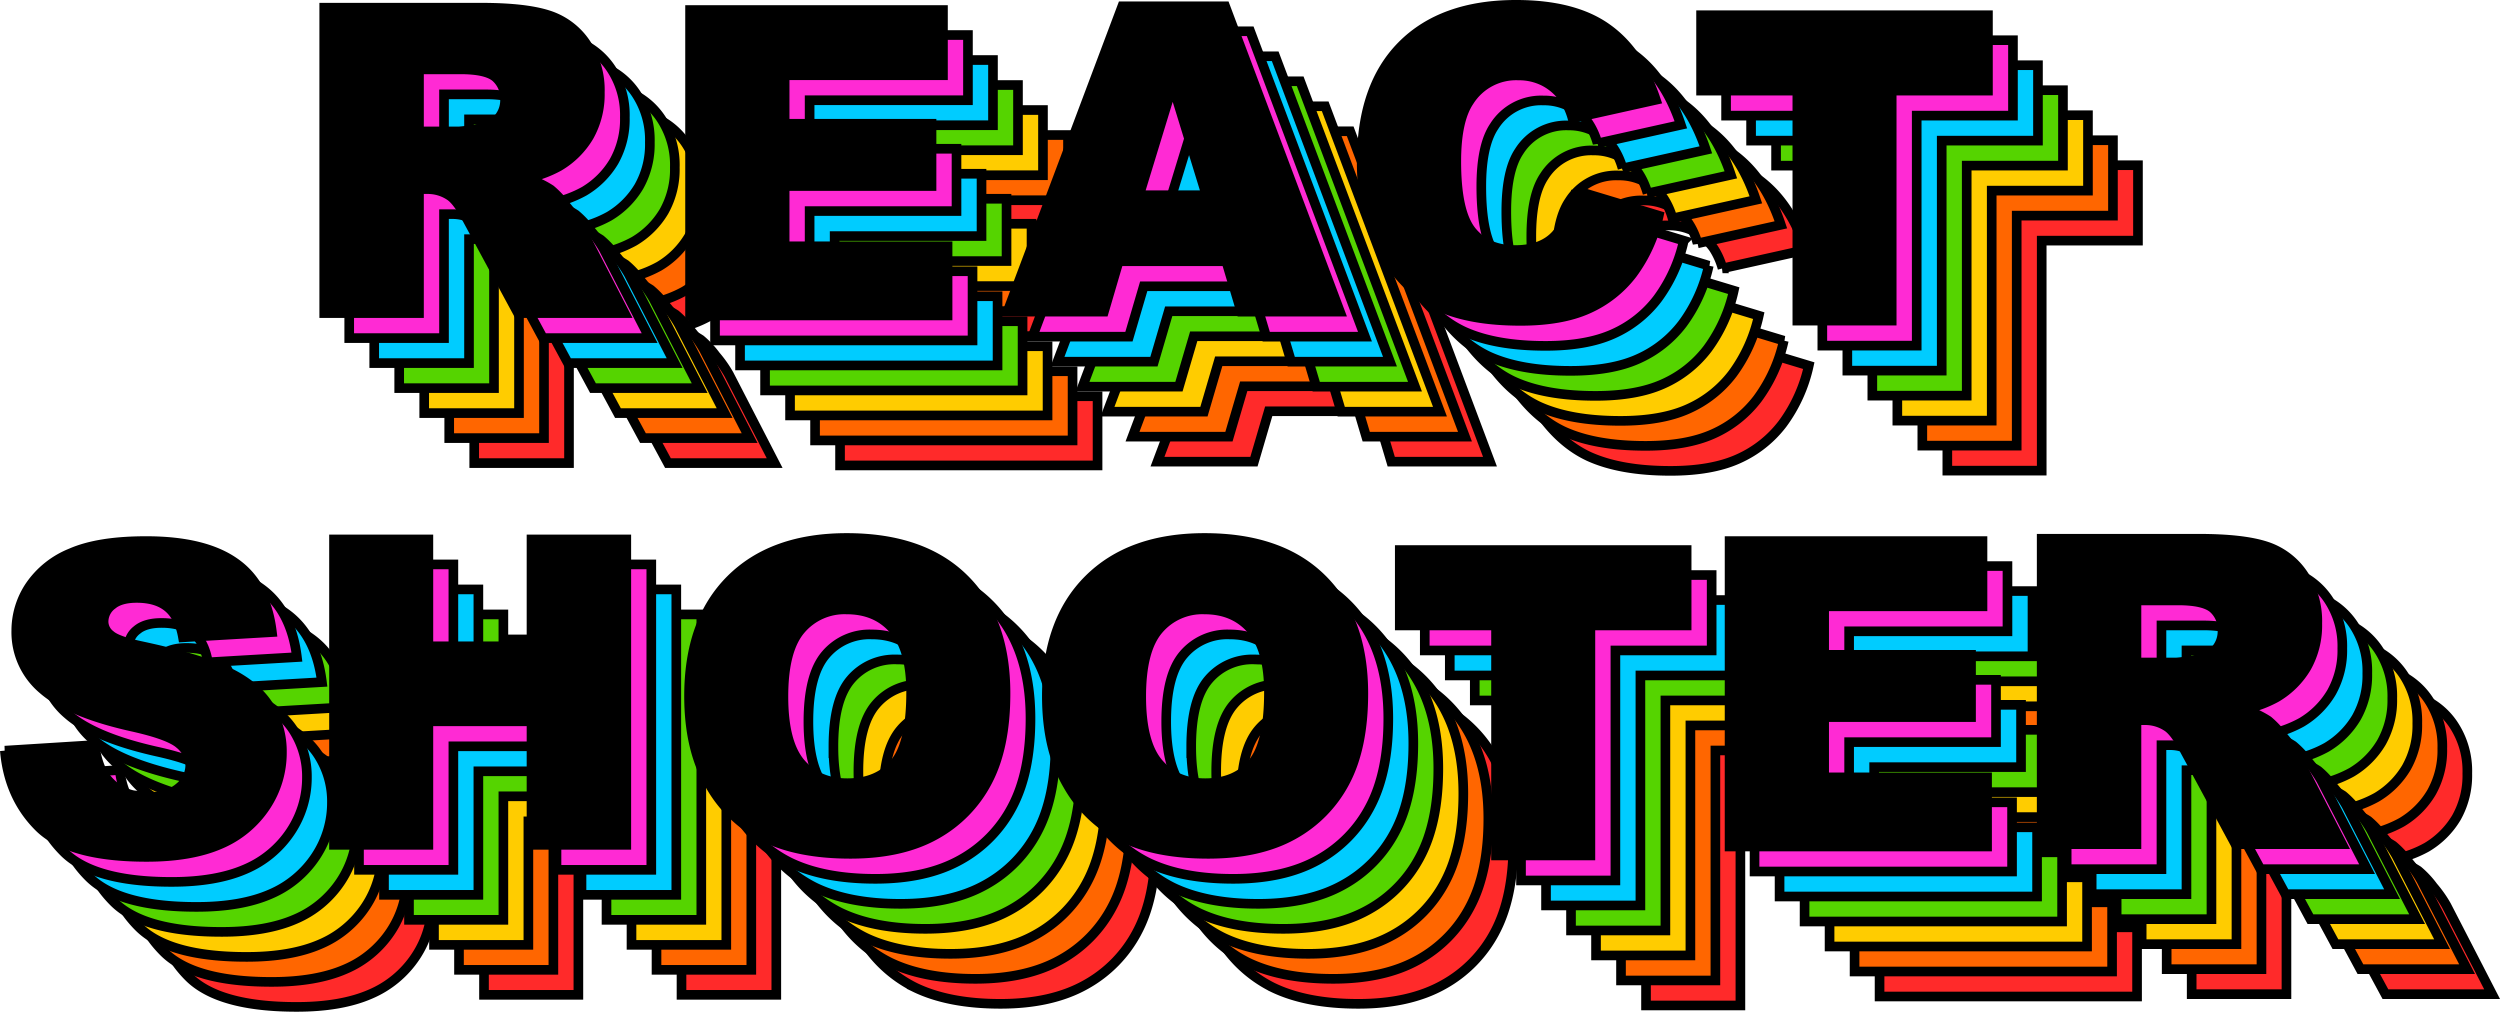 <svg xmlns="http://www.w3.org/2000/svg" width="663.772" height="268.621" viewBox="0 0 663.772 268.621">
  <defs>
    <style>
      .cls-1 {
        fill: #ff2a2a;
      }

      .cls-1, .cls-2, .cls-3, .cls-4, .cls-5, .cls-6, .cls-7 {
        stroke: #000;
        stroke-width: 2.557px;
      }

      .cls-2 {
        fill: #f60;
      }

      .cls-3 {
        fill: #fc0;
      }

      .cls-4 {
        fill: #55d400;
      }

      .cls-5 {
        fill: #0cf;
      }

      .cls-6 {
        fill: #ff2ad4;
      }
    </style>
  </defs>
  <g id="Group_22" data-name="Group 22" transform="translate(-349.32 -396.722)">
    <g id="Group_9" data-name="Group 9" transform="translate(50.422 901.792)">
      <path id="path863-3" class="cls-1" d="M664.633-118.976v-81.092H706.4q11.616,0,17.756,1.991a18.859,18.859,0,0,1,9.9,7.412,22.264,22.264,0,0,1,3.761,13.11,22.731,22.731,0,0,1-2.876,11.672,22.568,22.568,0,0,1-7.91,7.91,30.3,30.3,0,0,1-8.8,3.208,24.97,24.97,0,0,1,6.527,2.987,24.676,24.676,0,0,1,3.983,4.259,31.182,31.182,0,0,1,3.54,5.034L744.4-118.975H716.076L702.69-143.757q-2.545-4.812-4.536-6.251a10.514,10.514,0,0,0-6.14-1.881H689.8v32.913ZM689.8-167.211h10.565A37.758,37.758,0,0,0,707-168.317a6.513,6.513,0,0,0,4.038-2.545,7.411,7.411,0,0,0,1.6-4.7,7.452,7.452,0,0,0-2.489-6.029q-2.489-2.1-9.348-2.1H689.8Z" transform="translate(-239.826 -263.135)"/>
      <path id="path863-3-2" class="cls-2" d="M653.357-130.252v-81.092H695.12q11.616,0,17.756,1.991a18.859,18.859,0,0,1,9.9,7.412,22.264,22.264,0,0,1,3.762,13.11,22.731,22.731,0,0,1-2.876,11.672,22.568,22.568,0,0,1-7.91,7.91,30.3,30.3,0,0,1-8.8,3.208,24.972,24.972,0,0,1,6.527,2.987,24.676,24.676,0,0,1,3.983,4.259,31.173,31.173,0,0,1,3.54,5.034l12.114,23.509H704.8l-13.386-24.781q-2.545-4.812-4.536-6.251a10.514,10.514,0,0,0-6.14-1.881h-2.213v32.913Zm25.168-48.235h10.565a37.758,37.758,0,0,0,6.638-1.106,6.512,6.512,0,0,0,4.038-2.545,7.411,7.411,0,0,0,1.6-4.7,7.452,7.452,0,0,0-2.489-6.029q-2.489-2.1-9.348-2.1H678.526Z" transform="translate(-235.188 -258.497)"/>
      <path id="path863-3-2-4" class="cls-3" d="M642.081-141.528V-222.62h41.763q11.616,0,17.756,1.991a18.859,18.859,0,0,1,9.9,7.412,22.264,22.264,0,0,1,3.762,13.11,22.731,22.731,0,0,1-2.876,11.672,22.568,22.568,0,0,1-7.91,7.91,30.3,30.3,0,0,1-8.8,3.208,24.967,24.967,0,0,1,6.527,2.987,24.674,24.674,0,0,1,3.983,4.259,31.173,31.173,0,0,1,3.54,5.034l12.114,23.509H693.524l-13.386-24.781q-2.545-4.812-4.536-6.251a10.514,10.514,0,0,0-6.14-1.881h-2.213v32.913Zm25.168-48.235h10.565a37.76,37.76,0,0,0,6.638-1.106,6.512,6.512,0,0,0,4.038-2.545,7.411,7.411,0,0,0,1.6-4.7,7.452,7.452,0,0,0-2.489-6.029q-2.489-2.1-9.348-2.1H667.25Z" transform="translate(-230.55 -253.859)"/>
      <path id="path863-3-2-4-9" class="cls-4" d="M630.8-152.8V-233.9h41.763q11.616,0,17.756,1.991a18.859,18.859,0,0,1,9.9,7.412,22.264,22.264,0,0,1,3.761,13.11,22.731,22.731,0,0,1-2.876,11.672,22.568,22.568,0,0,1-7.91,7.91,30.3,30.3,0,0,1-8.8,3.208,24.968,24.968,0,0,1,6.527,2.987,24.674,24.674,0,0,1,3.983,4.259,31.177,31.177,0,0,1,3.54,5.034L710.57-152.8H682.248l-13.386-24.781q-2.545-4.812-4.536-6.251a10.514,10.514,0,0,0-6.14-1.881h-2.213V-152.8Zm25.169-48.235h10.565a37.757,37.757,0,0,0,6.638-1.106,6.513,6.513,0,0,0,4.038-2.545,7.411,7.411,0,0,0,1.6-4.7,7.452,7.452,0,0,0-2.489-6.029q-2.489-2.1-9.348-2.1H655.974Z" transform="translate(-225.911 -249.221)"/>
      <path id="path863-3-2-4-9-6" class="cls-5" d="M619.529-164.079v-81.093h41.763q11.616,0,17.756,1.991a18.859,18.859,0,0,1,9.9,7.412,22.264,22.264,0,0,1,3.761,13.11,22.731,22.731,0,0,1-2.876,11.672,22.567,22.567,0,0,1-7.91,7.91,30.3,30.3,0,0,1-8.8,3.208,24.968,24.968,0,0,1,6.527,2.987,24.678,24.678,0,0,1,3.983,4.259,31.17,31.17,0,0,1,3.54,5.034l12.114,23.509H670.972l-13.386-24.781q-2.545-4.812-4.536-6.251a10.514,10.514,0,0,0-6.14-1.881H644.7v32.913ZM644.7-212.314h10.565a37.758,37.758,0,0,0,6.638-1.106,6.513,6.513,0,0,0,4.038-2.545,7.411,7.411,0,0,0,1.6-4.7,7.452,7.452,0,0,0-2.489-6.029q-2.489-2.1-9.348-2.1H644.7Z" transform="translate(-221.273 -244.583)"/>
      <path id="path863-3-2-4-9-6-2" class="cls-6" d="M608.253-175.355v-81.092h41.763q11.616,0,17.756,1.991a18.859,18.859,0,0,1,9.9,7.412,22.264,22.264,0,0,1,3.761,13.11,22.731,22.731,0,0,1-2.876,11.672,22.567,22.567,0,0,1-7.91,7.91,30.3,30.3,0,0,1-8.8,3.208,24.964,24.964,0,0,1,6.527,2.987,24.678,24.678,0,0,1,3.983,4.259,31.171,31.171,0,0,1,3.54,5.034l12.114,23.509H659.7L646.31-200.136q-2.545-4.812-4.536-6.251a10.514,10.514,0,0,0-6.14-1.881h-2.213v32.913Zm25.169-48.235h10.565a37.759,37.759,0,0,0,6.638-1.106,6.513,6.513,0,0,0,4.038-2.545,7.411,7.411,0,0,0,1.6-4.7,7.452,7.452,0,0,0-2.489-6.029q-2.489-2.1-9.348-2.1H633.422Z" transform="translate(-216.635 -239.945)"/>
      <path id="path863-4" class="cls-7" d="M596.977-186.631v-81.092H638.74q11.616,0,17.756,1.991a18.86,18.86,0,0,1,9.9,7.412,22.264,22.264,0,0,1,3.761,13.11,22.731,22.731,0,0,1-2.876,11.672,22.567,22.567,0,0,1-7.91,7.91,30.294,30.294,0,0,1-8.8,3.208,24.968,24.968,0,0,1,6.527,2.987,24.68,24.68,0,0,1,3.983,4.259,31.185,31.185,0,0,1,3.54,5.034l12.114,23.509H648.42l-13.386-24.781q-2.544-4.812-4.536-6.251a10.514,10.514,0,0,0-6.14-1.881h-2.213v32.913Zm25.168-48.235h10.565a37.759,37.759,0,0,0,6.638-1.106,6.512,6.512,0,0,0,4.038-2.545,7.411,7.411,0,0,0,1.6-4.7,7.452,7.452,0,0,0-2.489-6.029q-2.489-2.1-9.348-2.1H622.146Z" transform="translate(-211.997 -235.307)"/>
    </g>
    <g id="Group_10" data-name="Group 10" transform="translate(-110.578 1237.792)">
      <path id="path837-8" class="cls-1" d="M1103.13-769.787h67.153v17.314h-42.04v12.888h39v16.539h-39v15.986H1171.5v18.365h-68.37Z" transform="translate(-420.191 -28.795)"/>
      <path id="path837-8-5" class="cls-2" d="M1091.86-781.063h67.153v17.314h-42.04v12.889h39v16.539h-39v15.986h43.257v18.365h-68.37Z" transform="translate(-415.555 -24.157)"/>
      <path id="path837-8-5-0" class="cls-3" d="M1080.58-792.339h67.153v17.314h-42.04v12.889h39V-745.6h-39v15.986h43.257v18.365h-68.37Z" transform="translate(-410.916 -19.519)"/>
      <path id="path837-8-5-0-2" class="cls-4" d="M1069.31-803.615h67.153V-786.3h-42.04v12.889h39v16.539h-39v15.986h43.257v18.365h-68.37Z" transform="translate(-406.28 -14.88)"/>
      <path id="path837-8-5-0-2-4" class="cls-5" d="M1058.03-814.891h67.153v17.314h-42.04v12.889h39v16.539h-39v15.986H1126.4V-733.8h-68.37Z" transform="translate(-401.64 -10.242)"/>
      <path id="path837-8-5-0-2-4-2" class="cls-6" d="M1046.75-826.167H1113.9v17.314h-42.04v12.889h39v16.539h-39v15.986h43.257v18.365h-68.37Z" transform="translate(-397.001 -5.604)"/>
      <path id="path837-7" class="cls-7" d="M1035.48-837.443h67.153v17.314h-42.04v12.888h39V-790.7h-39v15.986h43.257v18.365h-68.37Z" transform="translate(-392.365 -0.966)"/>
    </g>
    <g id="Group_11" data-name="Group 11" transform="translate(485.422 1236.792)">
      <path id="path829-4" class="cls-1" d="M291.934-702.081H263.391L259.463-688.7H233.852l30.479-81.092h27.326L322.135-688.7H295.916Zm-5.255-17.535-8.961-29.151-8.906,29.151Z" transform="translate(-62.634 -28.795)"/>
      <path id="path829-4-7" class="cls-2" d="M280.658-713.357H252.115l-3.927,13.386H222.577l30.479-81.092h27.326l30.479,81.092H284.64ZM275.4-730.892l-8.961-29.151-8.906,29.151Z" transform="translate(-57.996 -24.157)"/>
      <path id="path829-4-7-7" class="cls-3" d="M269.382-724.632H240.839l-3.927,13.386H211.3l30.479-81.092h27.326l30.479,81.092H273.364Zm-5.255-17.535-8.961-29.151-8.906,29.151Z" transform="translate(-53.358 -19.519)"/>
      <path id="path829-4-7-7-6" class="cls-4" d="M258.106-735.908H229.563l-3.927,13.386H200.025L230.5-803.614H257.83l30.479,81.092H262.089Zm-5.255-17.535-8.961-29.151-8.906,29.151Z" transform="translate(-48.72 -14.881)"/>
      <path id="path829-4-7-7-6-0" class="cls-5" d="M246.83-747.184H218.287L214.36-733.8H188.749l30.479-81.092h27.326L277.032-733.8H250.813Zm-5.255-17.535-8.961-29.151-8.906,29.151Z" transform="translate(-44.082 -10.243)"/>
      <path id="path829-4-7-7-6-0-9" class="cls-6" d="M235.554-758.46H207.011l-3.927,13.386H177.473l30.479-81.092h27.326l30.479,81.092H239.536ZM230.3-776l-8.961-29.151L212.432-776Z" transform="translate(-39.444 -5.605)"/>
      <path id="path829-5" class="cls-7" d="M224.278-769.736H195.735l-3.927,13.386H166.2l30.479-81.092H224L254.48-756.35H228.261Zm-5.255-17.535-8.961-29.151-8.906,29.151Z" transform="translate(-34.806 -0.966)"/>
    </g>
    <g id="Group_12" data-name="Group 12" transform="translate(322.422 1237.792)">
      <path id="path833-9" class="cls-1" d="M727.432-722.794l21.96,6.638a40.493,40.493,0,0,1-6.97,15.433,30.2,30.2,0,0,1-11.838,9.348q-7.025,3.153-17.922,3.153-13.22,0-21.628-3.817-8.353-3.872-14.437-13.552t-6.085-24.781q0-20.135,10.676-30.921,10.731-10.842,30.313-10.842,15.322,0,24.062,6.2,8.8,6.2,13.054,19.028l-22.126,4.923a18.952,18.952,0,0,0-2.434-5.421,14.415,14.415,0,0,0-5.144-4.425,14.779,14.779,0,0,0-6.8-1.549,14.71,14.71,0,0,0-13.054,6.859q-3.429,5.089-3.43,15.986,0,13.5,4.093,18.531,4.093,4.978,11.506,4.978,7.191,0,10.842-4.038,3.706-4.038,5.366-11.727Z" transform="translate(-242.244 -27.829)"/>
      <path id="path833-9-0" class="cls-2" d="M716.156-734.07l21.96,6.638A40.493,40.493,0,0,1,731.147-712a30.2,30.2,0,0,1-11.837,9.348q-7.025,3.153-17.922,3.153-13.22,0-21.628-3.817-8.353-3.872-14.437-13.552t-6.085-24.781q0-20.135,10.676-30.921,10.731-10.842,30.313-10.842,15.322,0,24.062,6.2,8.8,6.2,13.054,19.028l-22.126,4.923a18.951,18.951,0,0,0-2.434-5.421,14.416,14.416,0,0,0-5.144-4.425,14.779,14.779,0,0,0-6.8-1.549A14.71,14.71,0,0,0,687.78-757.8q-3.43,5.089-3.43,15.986,0,13.5,4.093,18.531,4.093,4.978,11.506,4.978,7.191,0,10.842-4.038,3.706-4.038,5.366-11.727Z" transform="translate(-237.606 -23.191)"/>
      <path id="path833-9-0-8" class="cls-3" d="M704.88-745.346l21.96,6.638a40.492,40.492,0,0,1-6.97,15.433,30.2,30.2,0,0,1-11.837,9.348q-7.025,3.153-17.922,3.153-13.22,0-21.628-3.817-8.353-3.872-14.437-13.552t-6.085-24.781q0-20.135,10.676-30.921,10.731-10.842,30.313-10.842,15.322,0,24.062,6.2,8.8,6.2,13.054,19.029l-22.126,4.923a18.954,18.954,0,0,0-2.434-5.421,14.416,14.416,0,0,0-5.144-4.425,14.779,14.779,0,0,0-6.8-1.549,14.71,14.71,0,0,0-13.054,6.859q-3.429,5.089-3.43,15.986,0,13.5,4.093,18.531,4.093,4.978,11.506,4.978,7.191,0,10.842-4.038Q703.221-737.658,704.88-745.346Z" transform="translate(-232.968 -18.552)"/>
      <path id="path833-9-0-8-4" class="cls-4" d="M693.6-756.622l21.96,6.638a40.494,40.494,0,0,1-6.97,15.433,30.2,30.2,0,0,1-11.837,9.348q-7.025,3.153-17.922,3.153-13.22,0-21.628-3.817-8.353-3.872-14.437-13.552T636.685-764.2q0-20.135,10.676-30.921,10.731-10.842,30.313-10.842,15.322,0,24.062,6.2,8.8,6.2,13.054,19.028l-22.126,4.923a18.954,18.954,0,0,0-2.434-5.421,14.416,14.416,0,0,0-5.144-4.425,14.779,14.779,0,0,0-6.8-1.549,14.71,14.71,0,0,0-13.054,6.859q-3.429,5.089-3.43,15.986,0,13.5,4.093,18.531,4.093,4.978,11.506,4.978,7.191,0,10.842-4.038,3.706-4.038,5.366-11.727Z" transform="translate(-228.33 -13.914)"/>
      <path id="path833-9-0-8-4-0" class="cls-5" d="M682.328-767.9l21.96,6.638a40.494,40.494,0,0,1-6.97,15.433,30.2,30.2,0,0,1-11.838,9.348q-7.025,3.153-17.922,3.153-13.22,0-21.628-3.817-8.353-3.872-14.437-13.552t-6.085-24.781q0-20.135,10.676-30.921Q646.816-817.24,666.4-817.24q15.322,0,24.062,6.2,8.8,6.2,13.054,19.028l-22.126,4.923a18.954,18.954,0,0,0-2.434-5.421,14.416,14.416,0,0,0-5.144-4.425,14.779,14.779,0,0,0-6.8-1.549,14.71,14.71,0,0,0-13.054,6.859q-3.43,5.089-3.43,15.986,0,13.5,4.093,18.531,4.093,4.978,11.506,4.978,7.191,0,10.842-4.038,3.706-4.038,5.366-11.727Z" transform="translate(-223.692 -9.276)"/>
      <path id="path833-9-0-8-4-0-0" class="cls-6" d="M671.052-779.174l21.96,6.638a40.493,40.493,0,0,1-6.97,15.433,30.2,30.2,0,0,1-11.837,9.348q-7.025,3.153-17.922,3.153-13.22,0-21.628-3.817-8.353-3.872-14.437-13.552t-6.085-24.781q0-20.135,10.676-30.921,10.731-10.842,30.313-10.842,15.322,0,24.062,6.2,8.8,6.2,13.054,19.029l-22.126,4.923a18.954,18.954,0,0,0-2.434-5.421,14.415,14.415,0,0,0-5.144-4.425,14.779,14.779,0,0,0-6.8-1.549,14.71,14.71,0,0,0-13.054,6.859q-3.43,5.089-3.43,15.986,0,13.5,4.093,18.531,4.093,4.978,11.506,4.978,7.191,0,10.842-4.038,3.706-4.038,5.366-11.727Z" transform="translate(-219.054 -4.638)"/>
      <path id="path833-5" class="cls-7" d="M659.776-790.45l21.96,6.638a40.493,40.493,0,0,1-6.97,15.433,30.2,30.2,0,0,1-11.838,9.348q-7.025,3.153-17.922,3.153-13.22,0-21.628-3.817-8.353-3.872-14.437-13.552t-6.085-24.781q0-20.135,10.676-30.921,10.731-10.842,30.313-10.842,15.322,0,24.062,6.2,8.8,6.2,13.054,19.028l-22.126,4.923a18.954,18.954,0,0,0-2.434-5.421,14.415,14.415,0,0,0-5.144-4.425,14.778,14.778,0,0,0-6.8-1.549,14.71,14.71,0,0,0-13.054,6.859q-3.43,5.089-3.43,15.986,0,13.5,4.093,18.531,4.093,4.978,11.506,4.978,7.191,0,10.842-4.038,3.706-4.038,5.366-11.727Z" transform="translate(-214.416 0)"/>
    </g>
    <g id="Group_13" data-name="Group 13" transform="translate(176.422 903.792)">
      <path id="path867-4" class="cls-1" d="M1071.6-200.068h76.169v20.024h-25.556v61.068h-25.058v-61.068H1071.6Z" transform="translate(-407.222 -263.135)"/>
      <path id="path867-4-7" class="cls-2" d="M1060.32-211.344h76.169v20.024h-25.556v61.068h-25.058V-191.32H1060.32Z" transform="translate(-402.582 -258.497)"/>
      <path id="path867-4-7-7" class="cls-3" d="M1049.05-222.62h76.169V-202.6h-25.556v61.068h-25.058V-202.6H1049.05Z" transform="translate(-397.947 -253.859)"/>
      <path id="path867-4-7-7-0" class="cls-4" d="M1037.77-233.9h76.169v20.024h-25.556V-152.8h-25.058v-61.068H1037.77Z" transform="translate(-393.307 -249.221)"/>
      <path id="path867-4-7-7-0-7" class="cls-5" d="M1026.5-245.172h76.169v20.024h-25.556v61.068h-25.058v-61.068H1026.5Z" transform="translate(-388.671 -244.583)"/>
      <path id="path867-4-7-7-0-7-3" class="cls-6" d="M1015.22-256.448h76.169v20.024h-25.556v61.068h-25.058v-61.068H1015.22Z" transform="translate(-384.031 -239.945)"/>
      <path id="path867-1" class="cls-7" d="M1003.94-267.724h76.169V-247.7h-25.556v61.068H1029.5V-247.7H1003.94Z" transform="translate(-379.392 -235.306)"/>
    </g>
    <g id="Group_14" data-name="Group 14" transform="translate(-155.578 1044.792)">
      <path id="path865-2" class="cls-1" d="M870.512-146.77l23.841-1.494q.774,5.808,3.153,8.85,3.872,4.923,11.063,4.923,5.366,0,8.242-2.489a7.6,7.6,0,0,0,2.932-5.863,7.444,7.444,0,0,0-2.766-5.642q-2.766-2.489-12.833-4.7-16.484-3.706-23.509-9.846a19.8,19.8,0,0,1-7.08-15.654,21.246,21.246,0,0,1,3.6-11.782,23.991,23.991,0,0,1,10.9-8.74q7.3-3.208,19.969-3.208,15.544,0,23.675,5.808,8.187,5.753,9.736,18.365l-23.62,1.383q-.94-5.476-3.983-7.965-2.987-2.489-8.3-2.489-4.37,0-6.582,1.881a5.6,5.6,0,0,0-2.213,4.48,4.516,4.516,0,0,0,1.825,3.485q1.77,1.6,8.408,2.987,16.429,3.54,23.509,7.191,7.136,3.6,10.344,8.961a22.643,22.643,0,0,1,3.264,12,25.709,25.709,0,0,1-4.315,14.382,27.172,27.172,0,0,1-12.059,10.012q-7.744,3.374-19.526,3.374-20.688,0-28.653-7.965t-9.016-20.245Z" transform="translate(-324.509 -262.169)"/>
      <path id="path865-2-7" class="cls-2" d="M859.236-158.046l23.841-1.494q.774,5.808,3.153,8.85,3.872,4.923,11.063,4.923,5.366,0,8.242-2.489a7.6,7.6,0,0,0,2.932-5.863,7.444,7.444,0,0,0-2.766-5.642q-2.766-2.489-12.833-4.7-16.484-3.706-23.509-9.846a19.8,19.8,0,0,1-7.08-15.654,21.246,21.246,0,0,1,3.6-11.782,23.991,23.991,0,0,1,10.9-8.74q7.3-3.208,19.969-3.208,15.544,0,23.675,5.808,8.187,5.753,9.736,18.365l-23.62,1.383q-.94-5.476-3.983-7.965-2.987-2.489-8.3-2.489-4.37,0-6.582,1.881a5.6,5.6,0,0,0-2.213,4.48,4.515,4.515,0,0,0,1.825,3.485q1.77,1.6,8.408,2.987,16.429,3.54,23.509,7.191,7.136,3.6,10.344,8.961a22.642,22.642,0,0,1,3.264,12,25.71,25.71,0,0,1-4.315,14.382,27.172,27.172,0,0,1-12.059,10.012q-7.744,3.374-19.526,3.374-20.688,0-28.653-7.965T859.236-158.046Z" transform="translate(-319.871 -257.531)"/>
      <path id="path865-2-7-7" class="cls-3" d="M847.961-169.322l23.841-1.494q.774,5.808,3.153,8.85,3.872,4.923,11.063,4.923,5.366,0,8.242-2.489a7.6,7.6,0,0,0,2.932-5.863,7.443,7.443,0,0,0-2.766-5.642q-2.766-2.489-12.833-4.7-16.484-3.706-23.509-9.846A19.8,19.8,0,0,1,851-201.239a21.245,21.245,0,0,1,3.6-11.782,23.99,23.99,0,0,1,10.9-8.74q7.3-3.208,19.969-3.208,15.544,0,23.675,5.808,8.187,5.753,9.735,18.365l-23.62,1.383q-.94-5.476-3.983-7.965-2.987-2.489-8.3-2.489-4.37,0-6.583,1.881a5.6,5.6,0,0,0-2.213,4.48,4.516,4.516,0,0,0,1.825,3.485q1.77,1.6,8.408,2.987,16.429,3.54,23.509,7.191,7.136,3.6,10.344,8.961a22.642,22.642,0,0,1,3.264,12,25.71,25.71,0,0,1-4.315,14.382,27.172,27.172,0,0,1-12.059,10.012q-7.744,3.374-19.526,3.374-20.688,0-28.653-7.965t-9.016-20.245Z" transform="translate(-315.234 -252.893)"/>
      <path id="path865-2-7-7-6" class="cls-4" d="M836.685-180.6l23.841-1.494q.774,5.808,3.153,8.85,3.872,4.923,11.063,4.923,5.366,0,8.242-2.489a7.6,7.6,0,0,0,2.932-5.863,7.444,7.444,0,0,0-2.766-5.642q-2.766-2.489-12.833-4.7-16.484-3.706-23.509-9.846a19.8,19.8,0,0,1-7.08-15.654,21.246,21.246,0,0,1,3.6-11.782,23.991,23.991,0,0,1,10.9-8.74q7.3-3.208,19.969-3.208,15.544,0,23.675,5.808,8.187,5.753,9.736,18.365l-23.62,1.383q-.94-5.476-3.983-7.965-2.987-2.489-8.3-2.489-4.37,0-6.583,1.881a5.6,5.6,0,0,0-2.213,4.48,4.516,4.516,0,0,0,1.825,3.485q1.77,1.6,8.408,2.987,16.429,3.54,23.509,7.191,7.136,3.6,10.344,8.961a22.643,22.643,0,0,1,3.264,12,25.709,25.709,0,0,1-4.315,14.382,27.172,27.172,0,0,1-12.059,10.012q-7.744,3.374-19.526,3.374-20.688,0-28.653-7.965T836.685-180.6Z" transform="translate(-310.595 -248.255)"/>
      <path id="path865-2-7-7-6-4" class="cls-5" d="M825.409-191.874l23.841-1.494q.774,5.808,3.153,8.85,3.872,4.923,11.063,4.923,5.366,0,8.242-2.489a7.6,7.6,0,0,0,2.932-5.863,7.443,7.443,0,0,0-2.766-5.642q-2.766-2.489-12.833-4.7-16.484-3.706-23.509-9.846a19.8,19.8,0,0,1-7.08-15.654,21.245,21.245,0,0,1,3.6-11.782,23.99,23.99,0,0,1,10.9-8.74q7.3-3.208,19.969-3.208,15.544,0,23.675,5.808,8.187,5.753,9.735,18.365l-23.62,1.383q-.94-5.476-3.983-7.965-2.987-2.489-8.3-2.489-4.37,0-6.583,1.881a5.6,5.6,0,0,0-2.213,4.48,4.516,4.516,0,0,0,1.825,3.485q1.77,1.6,8.408,2.987,16.429,3.54,23.509,7.191,7.136,3.6,10.344,8.961a22.644,22.644,0,0,1,3.264,12,25.71,25.71,0,0,1-4.315,14.382,27.172,27.172,0,0,1-12.059,10.012q-7.744,3.374-19.526,3.374-20.688,0-28.653-7.965t-9.016-20.245Z" transform="translate(-305.957 -243.617)"/>
      <path id="path865-2-7-7-6-4-8" class="cls-6" d="M814.133-203.15l23.841-1.494q.775,5.808,3.153,8.85Q845-190.87,852.19-190.87q5.366,0,8.242-2.489a7.6,7.6,0,0,0,2.932-5.863,7.444,7.444,0,0,0-2.766-5.642q-2.766-2.489-12.833-4.7-16.484-3.706-23.509-9.846a19.8,19.8,0,0,1-7.08-15.654,21.245,21.245,0,0,1,3.6-11.782,23.99,23.99,0,0,1,10.9-8.74q7.3-3.208,19.969-3.208,15.544,0,23.675,5.808,8.187,5.753,9.735,18.365l-23.62,1.383q-.94-5.476-3.983-7.965-2.987-2.489-8.3-2.489-4.37,0-6.583,1.881a5.6,5.6,0,0,0-2.213,4.48,4.516,4.516,0,0,0,1.826,3.485q1.77,1.6,8.408,2.987,16.429,3.54,23.509,7.191,7.136,3.6,10.344,8.961a22.642,22.642,0,0,1,3.264,12,25.71,25.71,0,0,1-4.314,14.382,27.173,27.173,0,0,1-12.059,10.012q-7.744,3.374-19.526,3.374-20.688,0-28.653-7.965t-9.016-20.245Z" transform="translate(-301.319 -238.978)"/>
      <path id="path865-8" class="cls-7" d="M802.857-214.426l23.841-1.494q.774,5.808,3.153,8.85,3.872,4.923,11.063,4.923,5.366,0,8.242-2.489a7.6,7.6,0,0,0,2.932-5.863,7.444,7.444,0,0,0-2.766-5.642q-2.766-2.489-12.833-4.7Q820-224.548,812.98-230.688a19.8,19.8,0,0,1-7.08-15.654,21.246,21.246,0,0,1,3.6-11.782,23.991,23.991,0,0,1,10.9-8.74q7.3-3.208,19.969-3.208,15.544,0,23.675,5.808,8.187,5.753,9.736,18.365l-23.62,1.383q-.94-5.476-3.983-7.965-2.987-2.489-8.3-2.489-4.37,0-6.582,1.881a5.6,5.6,0,0,0-2.213,4.481,4.516,4.516,0,0,0,1.825,3.485q1.77,1.6,8.408,2.987,16.429,3.54,23.509,7.191,7.136,3.6,10.344,8.961a22.643,22.643,0,0,1,3.264,12,25.71,25.71,0,0,1-4.315,14.382,27.173,27.173,0,0,1-12.059,10.012q-7.744,3.374-19.526,3.374-20.688,0-28.653-7.965t-9.016-20.245Z" transform="translate(-296.681 -234.34)"/>
    </g>
    <g id="Group_15" data-name="Group 15" transform="translate(356.422 1208.792)">
      <path id="path843-1" class="cls-1" d="M149.233-481.753h25.058v28.377h27.381v-28.377h25.169v81.092H201.672v-32.8H174.291v32.8H149.233Z" transform="translate(-27.828 -147.271)"/>
      <path id="path843-1-9" class="cls-2" d="M137.958-493.029h25.058v28.377H190.4v-28.377h25.169v81.092H190.4v-32.8H163.016v32.8H137.958Z" transform="translate(-23.191 -142.633)"/>
      <path id="path843-1-9-2" class="cls-3" d="M126.682-504.3H151.74v28.377h27.381V-504.3h25.169v81.092H179.121v-32.8H151.74v32.8H126.682Z" transform="translate(-18.553 -137.995)"/>
      <path id="path843-1-9-2-8" class="cls-4" d="M115.406-515.58h25.058V-487.2h27.381V-515.58h25.169v81.092H167.845v-32.8H140.464v32.8H115.406Z" transform="translate(-13.914 -133.357)"/>
      <path id="path843-1-9-2-8-0" class="cls-5" d="M104.13-526.856h25.058v28.377h27.381v-28.377h25.169v81.092H156.569v-32.8H129.188v32.8H104.13Z" transform="translate(-9.276 -128.719)"/>
      <path id="path843-1-9-2-8-0-5" class="cls-6" d="M92.854-538.132h25.058v28.377h27.381v-28.377h25.169v81.092H145.293v-32.8H117.912v32.8H92.854Z" transform="translate(-4.638 -124.081)"/>
      <path id="path843-7" class="cls-7" d="M81.578-549.408h25.058v28.377h27.381v-28.377h25.169v81.092H134.017v-32.8H106.636v32.8H81.578Z" transform="translate(0 -119.442)"/>
    </g>
    <g id="Group_16" data-name="Group 16" transform="translate(-396.578 1209.792)">
      <path id="path857-4" class="cls-1" d="M1588.51-442.117q0-19.858,11.063-30.921t30.811-11.063q20.246,0,31.2,10.9,10.952,10.842,10.952,30.423,0,14.216-4.812,23.343a34.107,34.107,0,0,1-13.829,14.161q-9.016,5.034-22.513,5.034-13.718,0-22.735-4.37a34.229,34.229,0,0,1-14.548-13.829q-5.587-9.459-5.587-23.675Zm25.058.11q0,12.28,4.536,17.646Q1622.695-419,1630.55-419q8.076,0,12.5-5.255t4.425-18.863q0-11.45-4.646-16.705-4.591-5.31-12.5-5.31a15.222,15.222,0,0,0-12.169,5.366q-4.591,5.366-4.591,17.756Z" transform="translate(-619.841 -146.305)"/>
      <path id="path857-4-4" class="cls-2" d="M1577.24-453.393q0-19.858,11.063-30.921t30.811-11.063q20.245,0,31.2,10.9,10.952,10.842,10.953,30.423,0,14.216-4.812,23.343a34.106,34.106,0,0,1-13.829,14.161q-9.016,5.034-22.513,5.034-13.718,0-22.734-4.37a34.23,34.23,0,0,1-14.548-13.829q-5.587-9.459-5.587-23.675Zm25.058.11q0,12.28,4.536,17.646,4.591,5.366,12.446,5.366,8.076,0,12.5-5.255t4.425-18.863q0-11.45-4.646-16.705-4.591-5.31-12.5-5.31a15.222,15.222,0,0,0-12.169,5.366q-4.591,5.366-4.591,17.756Z" transform="translate(-615.205 -141.667)"/>
      <path id="path857-4-4-3" class="cls-3" d="M1565.96-464.669q0-19.858,11.063-30.921t30.811-11.063q20.245,0,31.2,10.9,10.952,10.842,10.953,30.423,0,14.216-4.812,23.343a34.106,34.106,0,0,1-13.829,14.161q-9.016,5.034-22.513,5.034-13.718,0-22.735-4.37a34.229,34.229,0,0,1-14.548-13.829q-5.587-9.459-5.587-23.675Zm25.058.11q0,12.28,4.536,17.646,4.591,5.366,12.446,5.366,8.076,0,12.5-5.255t4.425-18.863q0-11.45-4.646-16.705-4.591-5.31-12.5-5.31a15.222,15.222,0,0,0-12.169,5.366q-4.591,5.366-4.591,17.756Z" transform="translate(-610.565 -137.029)"/>
      <path id="path857-4-4-3-2" class="cls-4" d="M1554.68-475.945q0-19.858,11.063-30.921t30.811-11.063q20.245,0,31.2,10.9,10.953,10.842,10.953,30.423,0,14.216-4.812,23.343a34.106,34.106,0,0,1-13.829,14.161q-9.016,5.034-22.513,5.034-13.718,0-22.735-4.37a34.23,34.23,0,0,1-14.548-13.829q-5.587-9.459-5.587-23.675Zm25.058.11q0,12.28,4.536,17.646,4.591,5.366,12.446,5.366,8.076,0,12.5-5.255t4.425-18.863q0-11.45-4.646-16.705-4.591-5.31-12.5-5.31a15.222,15.222,0,0,0-12.169,5.366q-4.591,5.366-4.591,17.756Z" transform="translate(-605.926 -132.39)"/>
      <path id="path857-4-4-3-2-7" class="cls-5" d="M1543.41-487.221q0-19.858,11.063-30.921t30.811-11.063q20.246,0,31.2,10.9,10.952,10.842,10.952,30.423,0,14.216-4.812,23.343a34.106,34.106,0,0,1-13.829,14.161q-9.016,5.034-22.513,5.034-13.718,0-22.734-4.37A34.229,34.229,0,0,1,1549-463.546q-5.587-9.459-5.587-23.675Zm25.058.11q0,12.28,4.536,17.646,4.591,5.366,12.446,5.366,8.076,0,12.5-5.255t4.425-18.863q0-11.45-4.647-16.705-4.591-5.31-12.5-5.31a15.223,15.223,0,0,0-12.169,5.366q-4.591,5.366-4.591,17.756Z" transform="translate(-601.29 -127.752)"/>
      <path id="path857-4-4-3-2-7-0" class="cls-6" d="M1532.13-498.5q0-19.858,11.063-30.921T1574-540.481q20.246,0,31.2,10.9,10.952,10.842,10.952,30.423,0,14.216-4.812,23.343a34.107,34.107,0,0,1-13.829,14.161q-9.016,5.034-22.513,5.034-13.718,0-22.735-4.37a34.229,34.229,0,0,1-14.548-13.829q-5.587-9.459-5.587-23.675Zm25.058.11q0,12.28,4.536,17.646,4.591,5.366,12.446,5.366,8.076,0,12.5-5.255t4.425-18.862q0-11.45-4.647-16.705-4.591-5.31-12.5-5.31a15.223,15.223,0,0,0-12.169,5.366Q1557.188-510.777,1557.188-498.387Z" transform="translate(-596.65 -123.114)"/>
      <path id="path857-5" class="cls-7" d="M1520.86-509.773q0-19.858,11.063-30.921t30.811-11.063q20.245,0,31.2,10.9,10.953,10.842,10.953,30.423,0,14.216-4.812,23.343a34.106,34.106,0,0,1-13.829,14.161q-9.016,5.034-22.513,5.034-13.718,0-22.735-4.37a34.229,34.229,0,0,1-14.548-13.829Q1520.86-495.557,1520.86-509.773Zm25.058.11q0,12.28,4.536,17.646,4.591,5.366,12.446,5.366,8.076,0,12.5-5.255t4.425-18.862q0-11.45-4.646-16.705-4.591-5.31-12.5-5.31a15.222,15.222,0,0,0-12.169,5.366Q1545.918-522.053,1545.918-509.663Z" transform="translate(-592.015 -118.476)"/>
    </g>
    <g id="Group_21" data-name="Group 21" transform="translate(-301.578 1209.792)">
      <path id="path857-4-2" data-name="path857-4" class="cls-1" d="M1588.51-442.117q0-19.858,11.063-30.921t30.811-11.063q20.246,0,31.2,10.9,10.952,10.842,10.952,30.423,0,14.216-4.812,23.343a34.107,34.107,0,0,1-13.829,14.161q-9.016,5.034-22.513,5.034-13.718,0-22.735-4.37a34.229,34.229,0,0,1-14.548-13.829q-5.587-9.459-5.587-23.675Zm25.058.11q0,12.28,4.536,17.646Q1622.695-419,1630.55-419q8.076,0,12.5-5.255t4.425-18.863q0-11.45-4.646-16.705-4.591-5.31-12.5-5.31a15.222,15.222,0,0,0-12.169,5.366q-4.591,5.366-4.591,17.756Z" transform="translate(-619.841 -146.305)"/>
      <path id="path857-4-4-2" data-name="path857-4-4" class="cls-2" d="M1577.24-453.393q0-19.858,11.063-30.921t30.811-11.063q20.245,0,31.2,10.9,10.952,10.842,10.953,30.423,0,14.216-4.812,23.343a34.106,34.106,0,0,1-13.829,14.161q-9.016,5.034-22.513,5.034-13.718,0-22.734-4.37a34.23,34.23,0,0,1-14.548-13.829q-5.587-9.459-5.587-23.675Zm25.058.11q0,12.28,4.536,17.646,4.591,5.366,12.446,5.366,8.076,0,12.5-5.255t4.425-18.863q0-11.45-4.646-16.705-4.591-5.31-12.5-5.31a15.222,15.222,0,0,0-12.169,5.366q-4.591,5.366-4.591,17.756Z" transform="translate(-615.205 -141.667)"/>
      <path id="path857-4-4-3-2-2" data-name="path857-4-4-3" class="cls-3" d="M1565.96-464.669q0-19.858,11.063-30.921t30.811-11.063q20.245,0,31.2,10.9,10.952,10.842,10.953,30.423,0,14.216-4.812,23.343a34.106,34.106,0,0,1-13.829,14.161q-9.016,5.034-22.513,5.034-13.718,0-22.735-4.37a34.229,34.229,0,0,1-14.548-13.829q-5.587-9.459-5.587-23.675Zm25.058.11q0,12.28,4.536,17.646,4.591,5.366,12.446,5.366,8.076,0,12.5-5.255t4.425-18.863q0-11.45-4.646-16.705-4.591-5.31-12.5-5.31a15.222,15.222,0,0,0-12.169,5.366q-4.591,5.366-4.591,17.756Z" transform="translate(-610.565 -137.029)"/>
      <path id="path857-4-4-3-2-3" data-name="path857-4-4-3-2" class="cls-4" d="M1554.68-475.945q0-19.858,11.063-30.921t30.811-11.063q20.245,0,31.2,10.9,10.953,10.842,10.953,30.423,0,14.216-4.812,23.343a34.106,34.106,0,0,1-13.829,14.161q-9.016,5.034-22.513,5.034-13.718,0-22.735-4.37a34.23,34.23,0,0,1-14.548-13.829q-5.587-9.459-5.587-23.675Zm25.058.11q0,12.28,4.536,17.646,4.591,5.366,12.446,5.366,8.076,0,12.5-5.255t4.425-18.863q0-11.45-4.646-16.705-4.591-5.31-12.5-5.31a15.222,15.222,0,0,0-12.169,5.366q-4.591,5.366-4.591,17.756Z" transform="translate(-605.926 -132.39)"/>
      <path id="path857-4-4-3-2-7-2" data-name="path857-4-4-3-2-7" class="cls-5" d="M1543.41-487.221q0-19.858,11.063-30.921t30.811-11.063q20.246,0,31.2,10.9,10.952,10.842,10.952,30.423,0,14.216-4.812,23.343a34.106,34.106,0,0,1-13.829,14.161q-9.016,5.034-22.513,5.034-13.718,0-22.734-4.37A34.229,34.229,0,0,1,1549-463.546q-5.587-9.459-5.587-23.675Zm25.058.11q0,12.28,4.536,17.646,4.591,5.366,12.446,5.366,8.076,0,12.5-5.255t4.425-18.863q0-11.45-4.647-16.705-4.591-5.31-12.5-5.31a15.223,15.223,0,0,0-12.169,5.366q-4.591,5.366-4.591,17.756Z" transform="translate(-601.29 -127.752)"/>
      <path id="path857-4-4-3-2-7-0-2" data-name="path857-4-4-3-2-7-0" class="cls-6" d="M1532.13-498.5q0-19.858,11.063-30.921T1574-540.481q20.246,0,31.2,10.9,10.952,10.842,10.952,30.423,0,14.216-4.812,23.343a34.107,34.107,0,0,1-13.829,14.161q-9.016,5.034-22.513,5.034-13.718,0-22.735-4.37a34.229,34.229,0,0,1-14.548-13.829q-5.587-9.459-5.587-23.675Zm25.058.11q0,12.28,4.536,17.646,4.591,5.366,12.446,5.366,8.076,0,12.5-5.255t4.425-18.862q0-11.45-4.647-16.705-4.591-5.31-12.5-5.31a15.223,15.223,0,0,0-12.169,5.366Q1557.188-510.777,1557.188-498.387Z" transform="translate(-596.65 -123.114)"/>
      <path id="path857-5-2" data-name="path857-5" class="cls-7" d="M1520.86-509.773q0-19.858,11.063-30.921t30.811-11.063q20.245,0,31.2,10.9,10.953,10.842,10.953,30.423,0,14.216-4.812,23.343a34.106,34.106,0,0,1-13.829,14.161q-9.016,5.034-22.513,5.034-13.718,0-22.735-4.37a34.229,34.229,0,0,1-14.548-13.829Q1520.86-495.557,1520.86-509.773Zm25.058.11q0,12.28,4.536,17.646,4.591,5.366,12.446,5.366,8.076,0,12.5-5.255t4.425-18.862q0-11.45-4.646-16.705-4.591-5.31-12.5-5.31a15.222,15.222,0,0,0-12.169,5.366Q1545.918-522.053,1545.918-509.663Z" transform="translate(-592.015 -118.476)"/>
    </g>
    <g id="Group_18" data-name="Group 18" transform="translate(96.422 1045.792)">
      <path id="path867-4-2" data-name="path867-4" class="cls-1" d="M1071.6-200.068h76.169v20.024h-25.556v61.068h-25.058v-61.068H1071.6Z" transform="translate(-407.222 -263.135)"/>
      <path id="path867-4-7-2" data-name="path867-4-7" class="cls-2" d="M1060.32-211.344h76.169v20.024h-25.556v61.068h-25.058V-191.32H1060.32Z" transform="translate(-402.582 -258.497)"/>
      <path id="path867-4-7-7-2" data-name="path867-4-7-7" class="cls-3" d="M1049.05-222.62h76.169V-202.6h-25.556v61.068h-25.058V-202.6H1049.05Z" transform="translate(-397.947 -253.859)"/>
      <path id="path867-4-7-7-0-2" data-name="path867-4-7-7-0" class="cls-4" d="M1037.77-233.9h76.169v20.024h-25.556V-152.8h-25.058v-61.068H1037.77Z" transform="translate(-393.307 -249.221)"/>
      <path id="path867-4-7-7-0-7-2" data-name="path867-4-7-7-0-7" class="cls-5" d="M1026.5-245.172h76.169v20.024h-25.556v61.068h-25.058v-61.068H1026.5Z" transform="translate(-388.671 -244.583)"/>
      <path id="path867-4-7-7-0-7-3-2" data-name="path867-4-7-7-0-7-3" class="cls-6" d="M1015.22-256.448h76.169v20.024h-25.556v61.068h-25.058v-61.068H1015.22Z" transform="translate(-384.031 -239.945)"/>
      <path id="path867-1-2" data-name="path867-1" class="cls-7" d="M1003.94-267.724h76.169V-247.7h-25.556v61.068H1029.5V-247.7H1003.94Z" transform="translate(-379.392 -235.306)"/>
    </g>
    <g id="Group_19" data-name="Group 19" transform="translate(165.422 1378.792)">
      <path id="path837-8-2" data-name="path837-8" class="cls-1" d="M1103.13-769.787h67.153v17.314h-42.04v12.888h39v16.539h-39v15.986H1171.5v18.365h-68.37Z" transform="translate(-420.191 -28.795)"/>
      <path id="path837-8-5-2" data-name="path837-8-5" class="cls-2" d="M1091.86-781.063h67.153v17.314h-42.04v12.889h39v16.539h-39v15.986h43.257v18.365h-68.37Z" transform="translate(-415.555 -24.157)"/>
      <path id="path837-8-5-0-2-2" data-name="path837-8-5-0" class="cls-3" d="M1080.58-792.339h67.153v17.314h-42.04v12.889h39V-745.6h-39v15.986h43.257v18.365h-68.37Z" transform="translate(-410.916 -19.519)"/>
      <path id="path837-8-5-0-2-3" data-name="path837-8-5-0-2" class="cls-4" d="M1069.31-803.615h67.153V-786.3h-42.04v12.889h39v16.539h-39v15.986h43.257v18.365h-68.37Z" transform="translate(-406.28 -14.88)"/>
      <path id="path837-8-5-0-2-4-2-2" data-name="path837-8-5-0-2-4" class="cls-5" d="M1058.03-814.891h67.153v17.314h-42.04v12.889h39v16.539h-39v15.986H1126.4V-733.8h-68.37Z" transform="translate(-401.64 -10.242)"/>
      <path id="path837-8-5-0-2-4-2-3" data-name="path837-8-5-0-2-4-2" class="cls-6" d="M1046.75-826.167H1113.9v17.314h-42.04v12.889h39v16.539h-39v15.986h43.257v18.365h-68.37Z" transform="translate(-397.001 -5.604)"/>
      <path id="path837-7-2" data-name="path837-7" class="cls-7" d="M1035.48-837.443h67.153v17.314h-42.04v12.888h39V-790.7h-39v15.986h43.257v18.365h-68.37Z" transform="translate(-392.365 -0.966)"/>
    </g>
    <g id="Group_20" data-name="Group 20" transform="translate(506.422 1042.792)">
      <path id="path863-3-2-2" data-name="path863-3" class="cls-1" d="M664.633-118.976v-81.092H706.4q11.616,0,17.756,1.991a18.859,18.859,0,0,1,9.9,7.412,22.264,22.264,0,0,1,3.761,13.11,22.731,22.731,0,0,1-2.876,11.672,22.568,22.568,0,0,1-7.91,7.91,30.3,30.3,0,0,1-8.8,3.208,24.97,24.97,0,0,1,6.527,2.987,24.676,24.676,0,0,1,3.983,4.259,31.182,31.182,0,0,1,3.54,5.034L744.4-118.975H716.076L702.69-143.757q-2.545-4.812-4.536-6.251a10.514,10.514,0,0,0-6.14-1.881H689.8v32.913ZM689.8-167.211h10.565A37.758,37.758,0,0,0,707-168.317a6.513,6.513,0,0,0,4.038-2.545,7.411,7.411,0,0,0,1.6-4.7,7.452,7.452,0,0,0-2.489-6.029q-2.489-2.1-9.348-2.1H689.8Z" transform="translate(-239.826 -263.135)"/>
      <path id="path863-3-2-3" data-name="path863-3-2" class="cls-2" d="M653.357-130.252v-81.092H695.12q11.616,0,17.756,1.991a18.859,18.859,0,0,1,9.9,7.412,22.264,22.264,0,0,1,3.762,13.11,22.731,22.731,0,0,1-2.876,11.672,22.568,22.568,0,0,1-7.91,7.91,30.3,30.3,0,0,1-8.8,3.208,24.972,24.972,0,0,1,6.527,2.987,24.676,24.676,0,0,1,3.983,4.259,31.173,31.173,0,0,1,3.54,5.034l12.114,23.509H704.8l-13.386-24.781q-2.545-4.812-4.536-6.251a10.514,10.514,0,0,0-6.14-1.881h-2.213v32.913Zm25.168-48.235h10.565a37.758,37.758,0,0,0,6.638-1.106,6.512,6.512,0,0,0,4.038-2.545,7.411,7.411,0,0,0,1.6-4.7,7.452,7.452,0,0,0-2.489-6.029q-2.489-2.1-9.348-2.1H678.526Z" transform="translate(-235.188 -258.497)"/>
      <path id="path863-3-2-4-2" data-name="path863-3-2-4" class="cls-3" d="M642.081-141.528V-222.62h41.763q11.616,0,17.756,1.991a18.859,18.859,0,0,1,9.9,7.412,22.264,22.264,0,0,1,3.762,13.11,22.731,22.731,0,0,1-2.876,11.672,22.568,22.568,0,0,1-7.91,7.91,30.3,30.3,0,0,1-8.8,3.208,24.967,24.967,0,0,1,6.527,2.987,24.674,24.674,0,0,1,3.983,4.259,31.173,31.173,0,0,1,3.54,5.034l12.114,23.509H693.524l-13.386-24.781q-2.545-4.812-4.536-6.251a10.514,10.514,0,0,0-6.14-1.881h-2.213v32.913Zm25.168-48.235h10.565a37.76,37.76,0,0,0,6.638-1.106,6.512,6.512,0,0,0,4.038-2.545,7.411,7.411,0,0,0,1.6-4.7,7.452,7.452,0,0,0-2.489-6.029q-2.489-2.1-9.348-2.1H667.25Z" transform="translate(-230.55 -253.859)"/>
      <path id="path863-3-2-4-9-2" data-name="path863-3-2-4-9" class="cls-4" d="M630.8-152.8V-233.9h41.763q11.616,0,17.756,1.991a18.859,18.859,0,0,1,9.9,7.412,22.264,22.264,0,0,1,3.761,13.11,22.731,22.731,0,0,1-2.876,11.672,22.568,22.568,0,0,1-7.91,7.91,30.3,30.3,0,0,1-8.8,3.208,24.968,24.968,0,0,1,6.527,2.987,24.674,24.674,0,0,1,3.983,4.259,31.177,31.177,0,0,1,3.54,5.034L710.57-152.8H682.248l-13.386-24.781q-2.545-4.812-4.536-6.251a10.514,10.514,0,0,0-6.14-1.881h-2.213V-152.8Zm25.169-48.235h10.565a37.757,37.757,0,0,0,6.638-1.106,6.513,6.513,0,0,0,4.038-2.545,7.411,7.411,0,0,0,1.6-4.7,7.452,7.452,0,0,0-2.489-6.029q-2.489-2.1-9.348-2.1H655.974Z" transform="translate(-225.911 -249.221)"/>
      <path id="path863-3-2-4-9-6-2-2" data-name="path863-3-2-4-9-6" class="cls-5" d="M619.529-164.079v-81.093h41.763q11.616,0,17.756,1.991a18.859,18.859,0,0,1,9.9,7.412,22.264,22.264,0,0,1,3.761,13.11,22.731,22.731,0,0,1-2.876,11.672,22.567,22.567,0,0,1-7.91,7.91,30.3,30.3,0,0,1-8.8,3.208,24.968,24.968,0,0,1,6.527,2.987,24.678,24.678,0,0,1,3.983,4.259,31.17,31.17,0,0,1,3.54,5.034l12.114,23.509H670.972l-13.386-24.781q-2.545-4.812-4.536-6.251a10.514,10.514,0,0,0-6.14-1.881H644.7v32.913ZM644.7-212.314h10.565a37.758,37.758,0,0,0,6.638-1.106,6.513,6.513,0,0,0,4.038-2.545,7.411,7.411,0,0,0,1.6-4.7,7.452,7.452,0,0,0-2.489-6.029q-2.489-2.1-9.348-2.1H644.7Z" transform="translate(-221.273 -244.583)"/>
      <path id="path863-3-2-4-9-6-2-3" data-name="path863-3-2-4-9-6-2" class="cls-6" d="M608.253-175.355v-81.092h41.763q11.616,0,17.756,1.991a18.859,18.859,0,0,1,9.9,7.412,22.264,22.264,0,0,1,3.761,13.11,22.731,22.731,0,0,1-2.876,11.672,22.567,22.567,0,0,1-7.91,7.91,30.3,30.3,0,0,1-8.8,3.208,24.964,24.964,0,0,1,6.527,2.987,24.678,24.678,0,0,1,3.983,4.259,31.171,31.171,0,0,1,3.54,5.034l12.114,23.509H659.7L646.31-200.136q-2.545-4.812-4.536-6.251a10.514,10.514,0,0,0-6.14-1.881h-2.213v32.913Zm25.169-48.235h10.565a37.759,37.759,0,0,0,6.638-1.106,6.513,6.513,0,0,0,4.038-2.545,7.411,7.411,0,0,0,1.6-4.7,7.452,7.452,0,0,0-2.489-6.029q-2.489-2.1-9.348-2.1H633.422Z" transform="translate(-216.635 -239.945)"/>
      <path id="path863-4-2" data-name="path863-4" class="cls-7" d="M596.977-186.631v-81.092H638.74q11.616,0,17.756,1.991a18.86,18.86,0,0,1,9.9,7.412,22.264,22.264,0,0,1,3.761,13.11,22.731,22.731,0,0,1-2.876,11.672,22.567,22.567,0,0,1-7.91,7.91,30.294,30.294,0,0,1-8.8,3.208,24.968,24.968,0,0,1,6.527,2.987,24.68,24.68,0,0,1,3.983,4.259,31.185,31.185,0,0,1,3.54,5.034l12.114,23.509H648.42l-13.386-24.781q-2.544-4.812-4.536-6.251a10.514,10.514,0,0,0-6.14-1.881h-2.213v32.913Zm25.168-48.235h10.565a37.759,37.759,0,0,0,6.638-1.106,6.512,6.512,0,0,0,4.038-2.545,7.411,7.411,0,0,0,1.6-4.7,7.452,7.452,0,0,0-2.489-6.029q-2.489-2.1-9.348-2.1H622.146Z" transform="translate(-211.997 -235.307)"/>
    </g>
  </g>
</svg>
